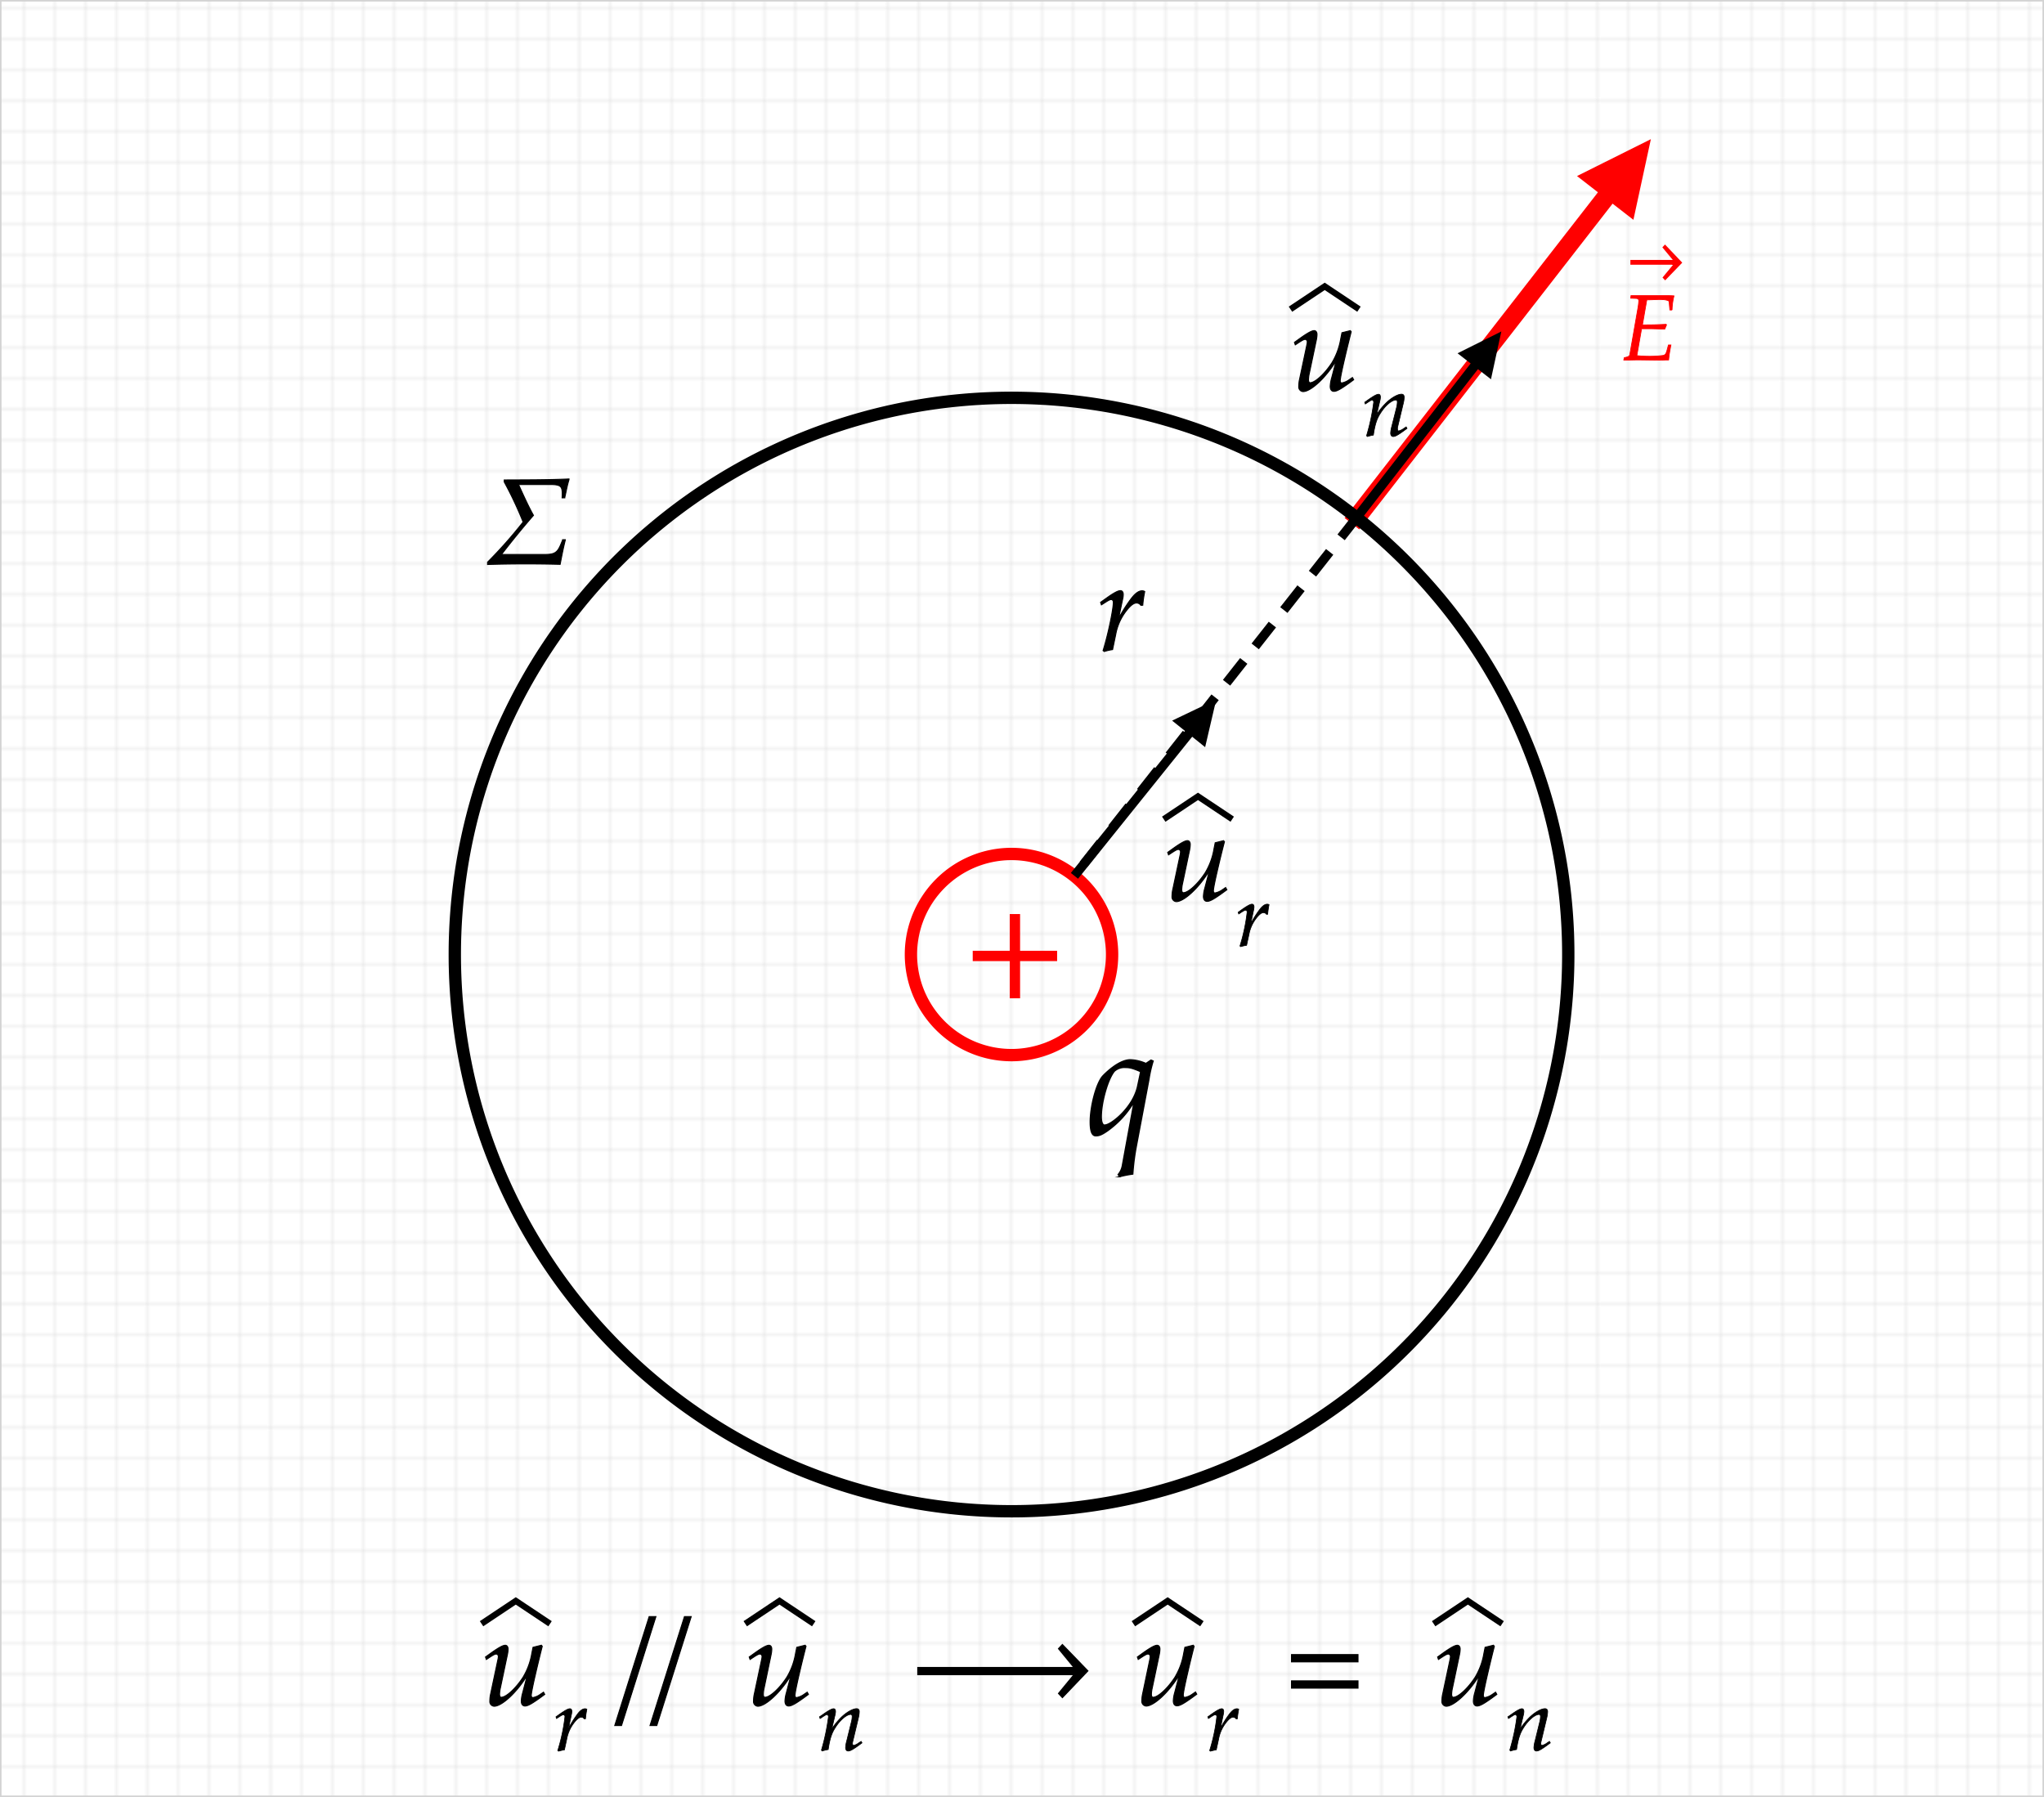 <svg id="Livello_1" data-name="Livello 1" xmlns="http://www.w3.org/2000/svg" xmlns:xlink="http://www.w3.org/1999/xlink" width="662.5" height="582.5" viewBox="0 0 662.5 582.5">
  <defs>
    <style>
      .cls-1, .cls-14, .cls-2, .cls-4, .cls-6, .cls-7, .cls-8, .cls-9 {
        fill: none;
      }

      .cls-2, .cls-3 {
        stroke: #d3d3d3;
        stroke-width: 0.5px;
      }

      .cls-3 {
        fill: url(#_.7457492991407171);
      }

      .cls-10, .cls-11, .cls-4, .cls-8 {
        stroke: red;
      }

      .cls-4 {
        stroke-width: 6px;
      }

      .cls-10, .cls-11, .cls-5 {
        fill: red;
      }

      .cls-12, .cls-13, .cls-14, .cls-15, .cls-6, .cls-7, .cls-9 {
        stroke: #000;
      }

      .cls-6, .cls-9 {
        stroke-width: 3px;
      }

      .cls-6 {
        stroke-dasharray: 9 6;
      }

      .cls-7, .cls-8 {
        stroke-width: 4px;
      }

      .cls-10, .cls-11, .cls-12, .cls-13, .cls-15 {
        stroke-miterlimit: 10;
      }

      .cls-10, .cls-12 {
        stroke-width: 0.4px;
      }

      .cls-11 {
        stroke-width: 0.24px;
      }

      .cls-13 {
        stroke-width: 0.32px;
      }

      .cls-14 {
        stroke-width: 2px;
      }

      .cls-15 {
        stroke-width: 0.22px;
      }
    </style>
    <pattern id="_.7457492991407171" data-name=".7457492991407171" width="10" height="10" patternTransform="matrix(1, 0, 0, -1, -2.75, 842.14)" patternUnits="userSpaceOnUse" viewBox="0 0 10 10">
      <rect class="cls-1" width="10" height="10"/>
      <path class="cls-2" d="M10,10H0V0"/>
    </pattern>
  </defs>
  <rect class="cls-3" x="0.25" y="0.25" width="662" height="582"/>
  <g>
    <g>
      <path class="cls-4" d="M437.94,169.5l92-118.3" transform="translate(0.25 0.25)"/>
      <path class="cls-5" d="M529.17,71l5.66-26.14L510.89,56.81Z" transform="translate(0.25 0.25)"/>
    </g>
    <path class="cls-6" d="M440,166.85,348,283.64" transform="translate(0.25 0.25)"/>
    <path class="cls-7" d="M147.16,309.15A180.45,180.45,0,1,1,327.6,489.6,180.45,180.45,0,0,1,147.16,309.15Z" transform="translate(0.25 0.25)"/>
    <path class="cls-8" d="M295,309.15a32.6,32.6,0,1,1,32.59,32.6A32.6,32.6,0,0,1,295,309.15Z" transform="translate(0.25 0.25)"/>
    <g>
      <path class="cls-9" d="M348,283.64l42.8-53.25" transform="translate(0.25 0.25)"/>
      <path d="M390.36,241.93l3.6-15.44-14.3,6.84Z" transform="translate(0.25 0.25)"/>
    </g>
    <g>
      <path class="cls-9" d="M437.94,169.5l45.37-58.36" transform="translate(0.25 0.25)"/>
      <path d="M483,122.68l3.36-15.49-14.19,7.07Z" transform="translate(0.25 0.25)"/>
    </g>
  </g>
  <path class="cls-10" d="M342.18,311.08v-2.95h-12v-11.9h-2.95v11.9h-12v2.95h12v12.05h2.95V311.08Z" transform="translate(0.25 0.25)"/>
  <g>
    <path class="cls-11" d="M531.82,106.31h3.51l4,.12.57-1.35-.12-.21c-2.43.12-4.23.18-6.57.18h-1.11l1.41-8.1c1,0,3.45-.12,4.11-.12,1.86,0,3.09.27,3.12.72l.24,2.67h.72a20.27,20.27,0,0,1,.63-4.56c-.63-.06-1.53-.09-2.07-.09-.09,0-.42,0-1.14,0l-3.6,0c-.27,0-5.49,0-5.79,0l-1.35,0-.09.84,1.62.06c.72,0,1,.27,1,.81a18.52,18.52,0,0,1-.27,2.28L528,114.68c-.12.54-.48.75-1.8,1l-.15.78,1.23,0c.93,0,2.79-.06,3.39-.06l6.75.09c.42,0,1.17,0,2.16-.06l1,0,.12-1.08c.06-.6.21-1.5.48-3l.15-.78h-.81l-.48,1.8c-.3,1.08-.57,1.44-1.23,1.59a34.72,34.72,0,0,1-4.41.27,40.28,40.28,0,0,1-4.11-.21Z" transform="translate(0.25 0.25)"/>
    <path class="cls-5" d="M545,84.89,539.41,79l-.86.92,3.4,4.1h-.27v1.59H542l-3.4,4.1.86.92Zm-16.81.67h16V84h-16Z" transform="translate(0.25 0.25)"/>
  </g>
  <path class="cls-12" d="M371.16,344.46a13.41,13.41,0,0,0-5.05-1.2c-3.75,0-8.15,4.4-9.05,5.4-2,2.35-3.95,9.65-3.95,14.8,0,3,.6,4.45,1.8,4.45s2-.4,3.65-1.5a30.38,30.38,0,0,0,8.75-9.5l-3.8,20.7a6.07,6.07,0,0,1-1.35,2.85l.45.7a36,36,0,0,1,4.3-.85,78.6,78.6,0,0,1,.95-7.95l4.3-22.8a41.35,41.35,0,0,1,1.35-5.9l-.7-.3Zm-13.35,20c-.7,0-1.1-1.05-1.1-2.7,0-4.8,2.15-12.3,4.25-14.8a4.91,4.91,0,0,1,3.65-1.2c1.4,0,2.45.3,4.85,1.35l-1,4.75C367,358.66,359.91,364.41,357.81,364.41Z" transform="translate(0.25 0.25)"/>
  <g>
    <g>
      <path class="cls-13" d="M396.62,272.6l-.28-.36-2.72.68-.4,2a22,22,0,0,1-2.84,7.72c-2.36,3.63-5.48,6.47-7.08,6.47-.32,0-.52-.36-.52-1a10.1,10.1,0,0,1,.28-2.07l2.28-10.84a9.48,9.48,0,0,0,.2-1.72c0-.76-.36-1.24-.92-1.24-.8,0-2.32.84-5.28,3l-1.12.8.28.8,1.28-.84c1.12-.72,1.56-.92,1.92-.92a.76.76,0,0,1,.68.8,4.41,4.41,0,0,1-.08.72l-2.52,11.87a12.22,12.22,0,0,0-.16,1.88A1.51,1.51,0,0,0,381,292c2.52,0,7.36-4.48,10.72-10l-1.48,5.67a10.91,10.91,0,0,0-.44,2.64c0,1,.44,1.6,1.2,1.6,1,0,2.48-.84,6.4-3.76l-.4-.72-1,.68a6.14,6.14,0,0,1-2.44,1.08c-.32,0-.52-.28-.52-.68C393,287,396,274.88,396.62,272.6Z" transform="translate(0.25 0.25)"/>
      <polyline class="cls-14" points="377.19 265.53 388.29 258.13 399.39 265.53"/>
    </g>
    <path class="cls-15" d="M410.63,296.09a28.43,28.43,0,0,1,.45-3.11,1.22,1.22,0,0,0-.56-.16c-.87,0-1.74.67-2.74,2.1a33.44,33.44,0,0,0-2.64,4.22l.9-4.25a5.3,5.3,0,0,0,.17-1.18c0-.56-.23-.89-.65-.89-.58,0-1.65.58-3.72,2.07l-.78.56.19.56.9-.59c.78-.5,1.09-.64,1.34-.64s.48.25.48.61a59.85,59.85,0,0,1-2.33,11l.28.19a15.18,15.18,0,0,1,1.52-.36l.36-.06.73-3.36a12.27,12.27,0,0,1,2.38-5.4c.95-1.23,1.71-1.82,2.32-1.82a1.17,1.17,0,0,1,1,.53Z" transform="translate(0.25 0.25)"/>
  </g>
  <path class="cls-13" d="M370.14,195.92a37.1,37.1,0,0,1,.64-4.44,1.8,1.8,0,0,0-.8-.24c-1.24,0-2.48,1-3.92,3a49.32,49.32,0,0,0-3.76,6l1.28-6.08a7.33,7.33,0,0,0,.24-1.68c0-.8-.32-1.28-.92-1.28-.84,0-2.36.84-5.32,3l-1.12.8.28.8L358,195c1.12-.72,1.56-.92,1.92-.92s.68.36.68.88c0,2.32-1.72,10.55-3.32,15.67l.4.28a21.74,21.74,0,0,1,2.16-.52l.52-.08,1-4.8a17.53,17.53,0,0,1,3.4-7.71c1.36-1.76,2.44-2.6,3.32-2.6a1.65,1.65,0,0,1,1.44.76Z" transform="translate(0.25 0.25)"/>
  <g>
    <g>
      <path class="cls-13" d="M437.7,107.28l-.28-.36-2.72.68-.4,2a22,22,0,0,1-2.84,7.72c-2.36,3.64-5.48,6.48-7.08,6.48-.32,0-.52-.36-.52-1a10.26,10.26,0,0,1,.28-2.08l2.28-10.84a9.48,9.48,0,0,0,.2-1.72c0-.76-.36-1.24-.92-1.24-.8,0-2.32.84-5.28,3l-1.12.8.28.8,1.28-.84c1.12-.72,1.56-.92,1.92-.92a.76.76,0,0,1,.68.8,4.41,4.41,0,0,1-.08.72l-2.52,11.88a12.22,12.22,0,0,0-.16,1.88,1.51,1.51,0,0,0,1.4,1.64c2.52,0,7.36-4.48,10.72-10l-1.48,5.68a10.91,10.91,0,0,0-.44,2.64c0,1,.44,1.6,1.2,1.6,1,0,2.48-.84,6.4-3.76l-.4-.72-1,.68a6.14,6.14,0,0,1-2.44,1.08c-.32,0-.52-.28-.52-.68C434.1,121.72,437.1,109.56,437.7,107.28Z" transform="translate(0.25 0.25)"/>
      <polyline class="cls-14" points="418.27 100.22 429.37 92.82 440.47 100.22"/>
    </g>
    <path class="cls-15" d="M442.08,130.14l.19.56.9-.59c1-.65,1.12-.7,1.32-.7s.5.28.5.7a66.85,66.85,0,0,1-2.3,10.83l.2.31c.7-.19,1.34-.36,2-.47.53-3.53,1.12-5.35,2.41-7.28,1.51-2.36,3.61-4.09,4.87-4.09.31,0,.48.25.48.67a8.49,8.49,0,0,1-.31,2L450.84,138a10,10,0,0,0-.36,2.13c0,.7.31,1.12.84,1.12.73,0,1.73-.59,4.48-2.63l-.28-.5-.73.47a4.66,4.66,0,0,1-1.71.84c-.19,0-.36-.25-.36-.56a4.66,4.66,0,0,1,0-.56l1.85-7.73a9.68,9.68,0,0,0,.31-2.07c0-.64-.31-1-.87-1-1.17,0-3.11,1.07-4.76,2.61a23,23,0,0,0-3.3,4l1.06-4.5a5.57,5.57,0,0,0,.17-1.15c0-.59-.22-.93-.64-.93-.59,0-1.68.62-3.73,2.08Z" transform="translate(0.25 0.25)"/>
  </g>
  <g>
    <g>
      <path class="cls-13" d="M175.51,533.38l-.28-.36-2.72.68-.4,2a22,22,0,0,1-2.84,7.72c-2.36,3.64-5.48,6.48-7.08,6.48-.32,0-.52-.36-.52-1a10.26,10.26,0,0,1,.28-2.08L164.23,536a9.48,9.48,0,0,0,.2-1.72c0-.76-.36-1.24-.92-1.24-.8,0-2.32.84-5.28,3l-1.12.8.28.8,1.28-.84c1.12-.72,1.56-.92,1.92-.92a.76.76,0,0,1,.68.8,4.41,4.41,0,0,1-.08.72l-2.52,11.88a12.22,12.22,0,0,0-.16,1.88,1.51,1.51,0,0,0,1.4,1.64c2.52,0,7.36-4.48,10.72-10l-1.48,5.68a10.91,10.91,0,0,0-.44,2.64c0,1,.44,1.6,1.2,1.6,1,0,2.48-.84,6.4-3.76l-.4-.72-1,.68a6.14,6.14,0,0,1-2.44,1.08c-.32,0-.52-.28-.52-.68C171.91,547.82,174.91,535.66,175.51,533.38Z" transform="translate(0.25 0.25)"/>
      <polyline class="cls-14" points="156.08 526.31 167.18 518.91 178.28 526.31"/>
    </g>
    <path class="cls-15" d="M189.52,556.87a27.92,27.92,0,0,1,.45-3.1,1.28,1.28,0,0,0-.56-.17c-.87,0-1.74.67-2.74,2.1a34.16,34.16,0,0,0-2.64,4.23l.9-4.26a5.3,5.3,0,0,0,.17-1.18c0-.56-.23-.89-.65-.89-.58,0-1.65.59-3.72,2.07l-.78.56.19.56.9-.59c.78-.5,1.09-.64,1.34-.64s.48.25.48.61a59.68,59.68,0,0,1-2.33,11l.28.2a14.83,14.83,0,0,1,1.52-.37l.36-.05.73-3.36a12.26,12.26,0,0,1,2.38-5.41c.95-1.23,1.71-1.82,2.32-1.82a1.17,1.17,0,0,1,1,.53Z" transform="translate(0.25 0.25)"/>
    <path class="cls-13" d="M212.35,523.74h-2.2L199,559.06h2.2Zm11.44,0h-2.2l-11.16,35.32h2.2Z" transform="translate(0.25 0.25)"/>
    <path class="cls-13" d="M257.73,552.3" transform="translate(0.25 0.25)"/>
    <g>
      <path class="cls-13" d="M261,533.38l-.28-.36-2.72.68-.4,2a22,22,0,0,1-2.84,7.72c-2.36,3.64-5.48,6.48-7.08,6.48-.32,0-.52-.36-.52-1a10.26,10.26,0,0,1,.28-2.08L249.7,536a9.48,9.48,0,0,0,.2-1.72c0-.76-.36-1.24-.92-1.24-.8,0-2.32.84-5.28,3l-1.12.8.28.8,1.28-.84c1.12-.72,1.56-.92,1.92-.92a.76.76,0,0,1,.68.8,4.41,4.41,0,0,1-.08.72l-2.52,11.88a12.22,12.22,0,0,0-.16,1.88,1.51,1.51,0,0,0,1.4,1.64c2.52,0,7.36-4.48,10.72-10l-1.48,5.68a10.91,10.91,0,0,0-.44,2.64c0,1,.44,1.6,1.2,1.6,1,0,2.48-.84,6.4-3.76l-.4-.72-1,.68a6.14,6.14,0,0,1-2.44,1.08c-.32,0-.52-.28-.52-.68C257.38,547.82,260.38,535.66,261,533.38Z" transform="translate(0.25 0.25)"/>
      <polyline class="cls-14" points="241.55 526.31 252.65 518.91 263.75 526.31"/>
    </g>
    <path class="cls-15" d="M265.36,556.23l.2.56.89-.59c1-.64,1.12-.7,1.32-.7s.5.28.5.7A68,68,0,0,1,266,567l.19.31c.7-.2,1.35-.37,2-.48.53-3.53,1.12-5.35,2.41-7.28,1.51-2.35,3.61-4.09,4.87-4.09.31,0,.48.25.48.67a8.34,8.34,0,0,1-.31,2l-1.46,5.94a9.94,9.94,0,0,0-.36,2.13c0,.7.31,1.12.84,1.12.73,0,1.74-.59,4.48-2.64l-.28-.5-.73.48a4.66,4.66,0,0,1-1.71.84c-.19,0-.36-.26-.36-.56a3.2,3.2,0,0,1,.06-.56l1.84-7.73a9.76,9.76,0,0,0,.31-2.07c0-.65-.31-1-.87-1-1.17,0-3.1,1.06-4.76,2.6a23.25,23.25,0,0,0-3.3,4l1.06-4.51a4.88,4.88,0,0,0,.17-1.15c0-.59-.22-.92-.64-.92-.59,0-1.68.61-3.73,2.07Z" transform="translate(0.25 0.25)"/>
    <path class="cls-13" d="M297.21,540.22v2.36h50.6l-5,6.08,1.28,1.36,8.28-8.68-8.28-8.56-1.28,1.36,5,6.08Z" transform="translate(0.25 0.25)"/>
    <g>
      <path class="cls-13" d="M386.79,533.38l-.28-.36-2.72.68-.4,2a22,22,0,0,1-2.84,7.72c-2.36,3.64-5.48,6.48-7.08,6.48-.32,0-.52-.36-.52-1a10.26,10.26,0,0,1,.28-2.08L375.51,536a9.48,9.48,0,0,0,.2-1.72c0-.76-.36-1.24-.92-1.24-.8,0-2.32.84-5.28,3l-1.12.8.28.8,1.28-.84c1.12-.72,1.56-.92,1.92-.92a.76.76,0,0,1,.68.8,4.41,4.41,0,0,1-.08.72L370,549.22a12.22,12.22,0,0,0-.16,1.88,1.51,1.51,0,0,0,1.4,1.64c2.52,0,7.36-4.48,10.72-10l-1.48,5.68a10.91,10.91,0,0,0-.44,2.64c0,1,.44,1.6,1.2,1.6,1,0,2.48-.84,6.4-3.76l-.4-.72-1,.68a6.14,6.14,0,0,1-2.44,1.08c-.32,0-.52-.28-.52-.68C383.19,547.82,386.19,535.66,386.79,533.38Z" transform="translate(0.25 0.25)"/>
      <polyline class="cls-14" points="367.36 526.31 378.46 518.91 389.56 526.31"/>
    </g>
    <path class="cls-15" d="M400.8,556.87a27.92,27.92,0,0,1,.45-3.1,1.28,1.28,0,0,0-.56-.17c-.87,0-1.73.67-2.74,2.1a33.88,33.88,0,0,0-2.63,4.23l.89-4.26a5.3,5.3,0,0,0,.17-1.18c0-.56-.22-.89-.64-.89-.59,0-1.66.59-3.73,2.07l-.78.56.19.56.9-.59c.78-.5,1.09-.64,1.34-.64s.48.25.48.61a59.5,59.5,0,0,1-2.32,11l.28.2a14.56,14.56,0,0,1,1.51-.37l.36-.05.73-3.36a12.26,12.26,0,0,1,2.38-5.41c.95-1.23,1.71-1.82,2.32-1.82a1.17,1.17,0,0,1,1,.53Z" transform="translate(0.25 0.25)"/>
    <path class="cls-13" d="M439.91,538.42v-2.36H418.35v2.36Zm0,8.52v-2.36H418.35v2.36Z" transform="translate(0.25 0.25)"/>
    <path class="cls-13" d="M480.85,552.3" transform="translate(0.25 0.25)"/>
    <g>
      <path class="cls-13" d="M484.1,533.38l-.28-.36-2.72.68-.4,2a22,22,0,0,1-2.84,7.72c-2.36,3.64-5.48,6.48-7.08,6.48-.32,0-.52-.36-.52-1a10.26,10.26,0,0,1,.28-2.08L472.82,536a9.48,9.48,0,0,0,.2-1.72c0-.76-.36-1.24-.92-1.24-.8,0-2.32.84-5.28,3l-1.12.8.28.8,1.28-.84c1.12-.72,1.56-.92,1.92-.92a.76.76,0,0,1,.68.8,4.41,4.41,0,0,1-.08.72l-2.52,11.88a12.22,12.22,0,0,0-.16,1.88,1.51,1.51,0,0,0,1.4,1.64c2.52,0,7.36-4.48,10.72-10l-1.48,5.68a10.91,10.91,0,0,0-.44,2.64c0,1,.44,1.6,1.2,1.6,1,0,2.48-.84,6.4-3.76l-.4-.72-1,.68a6.14,6.14,0,0,1-2.44,1.08c-.32,0-.52-.28-.52-.68C480.5,547.82,483.5,535.66,484.1,533.38Z" transform="translate(0.25 0.25)"/>
      <polyline class="cls-14" points="464.67 526.31 475.77 518.91 486.87 526.31"/>
    </g>
    <path class="cls-15" d="M488.48,556.23l.2.56.9-.59c1-.64,1.12-.7,1.31-.7s.51.28.51.7A67.13,67.13,0,0,1,489.1,567l.2.31a19.83,19.83,0,0,1,2-.48c.53-3.53,1.12-5.35,2.4-7.28,1.52-2.35,3.62-4.09,4.88-4.09.3,0,.47.25.47.67a7.86,7.86,0,0,1-.31,2l-1.45,5.94a10.14,10.14,0,0,0-.37,2.13c0,.7.31,1.12.84,1.12.73,0,1.74-.59,4.48-2.64l-.28-.5-.72.48a4.74,4.74,0,0,1-1.71.84c-.2,0-.37-.26-.37-.56a3.2,3.2,0,0,1,.06-.56l1.85-7.73a10.46,10.46,0,0,0,.31-2.07c0-.65-.31-1-.87-1-1.18,0-3.11,1.06-4.76,2.6a22.76,22.76,0,0,0-3.31,4l1.07-4.51a5.48,5.48,0,0,0,.17-1.15c0-.59-.23-.92-.65-.92-.59,0-1.68.61-3.72,2.07Z" transform="translate(0.25 0.25)"/>
  </g>
  <path class="cls-13" d="M181.3,182.67c.52-2.64,1-5.24,1.68-7.87v-.12h-.88v.12c-1.36,3.27-1.68,4.67-5.48,4.67H162.3c3.32-4.31,6.8-8.59,10.36-12.67-1.8-3.24-3.32-6.68-4.84-10h10.12c4,0,4.16.68,4,4.32h.88v-.16c.44-1.88.76-3.84,1.36-5.72V155c-7,.32-14.08.28-21,.32v.64a120.72,120.72,0,0,1,6.12,13,147.68,147.68,0,0,1-11.52,13v.76C165.66,182.47,173.42,182.47,181.3,182.67Z" transform="translate(0.25 0.25)"/>
</svg>

